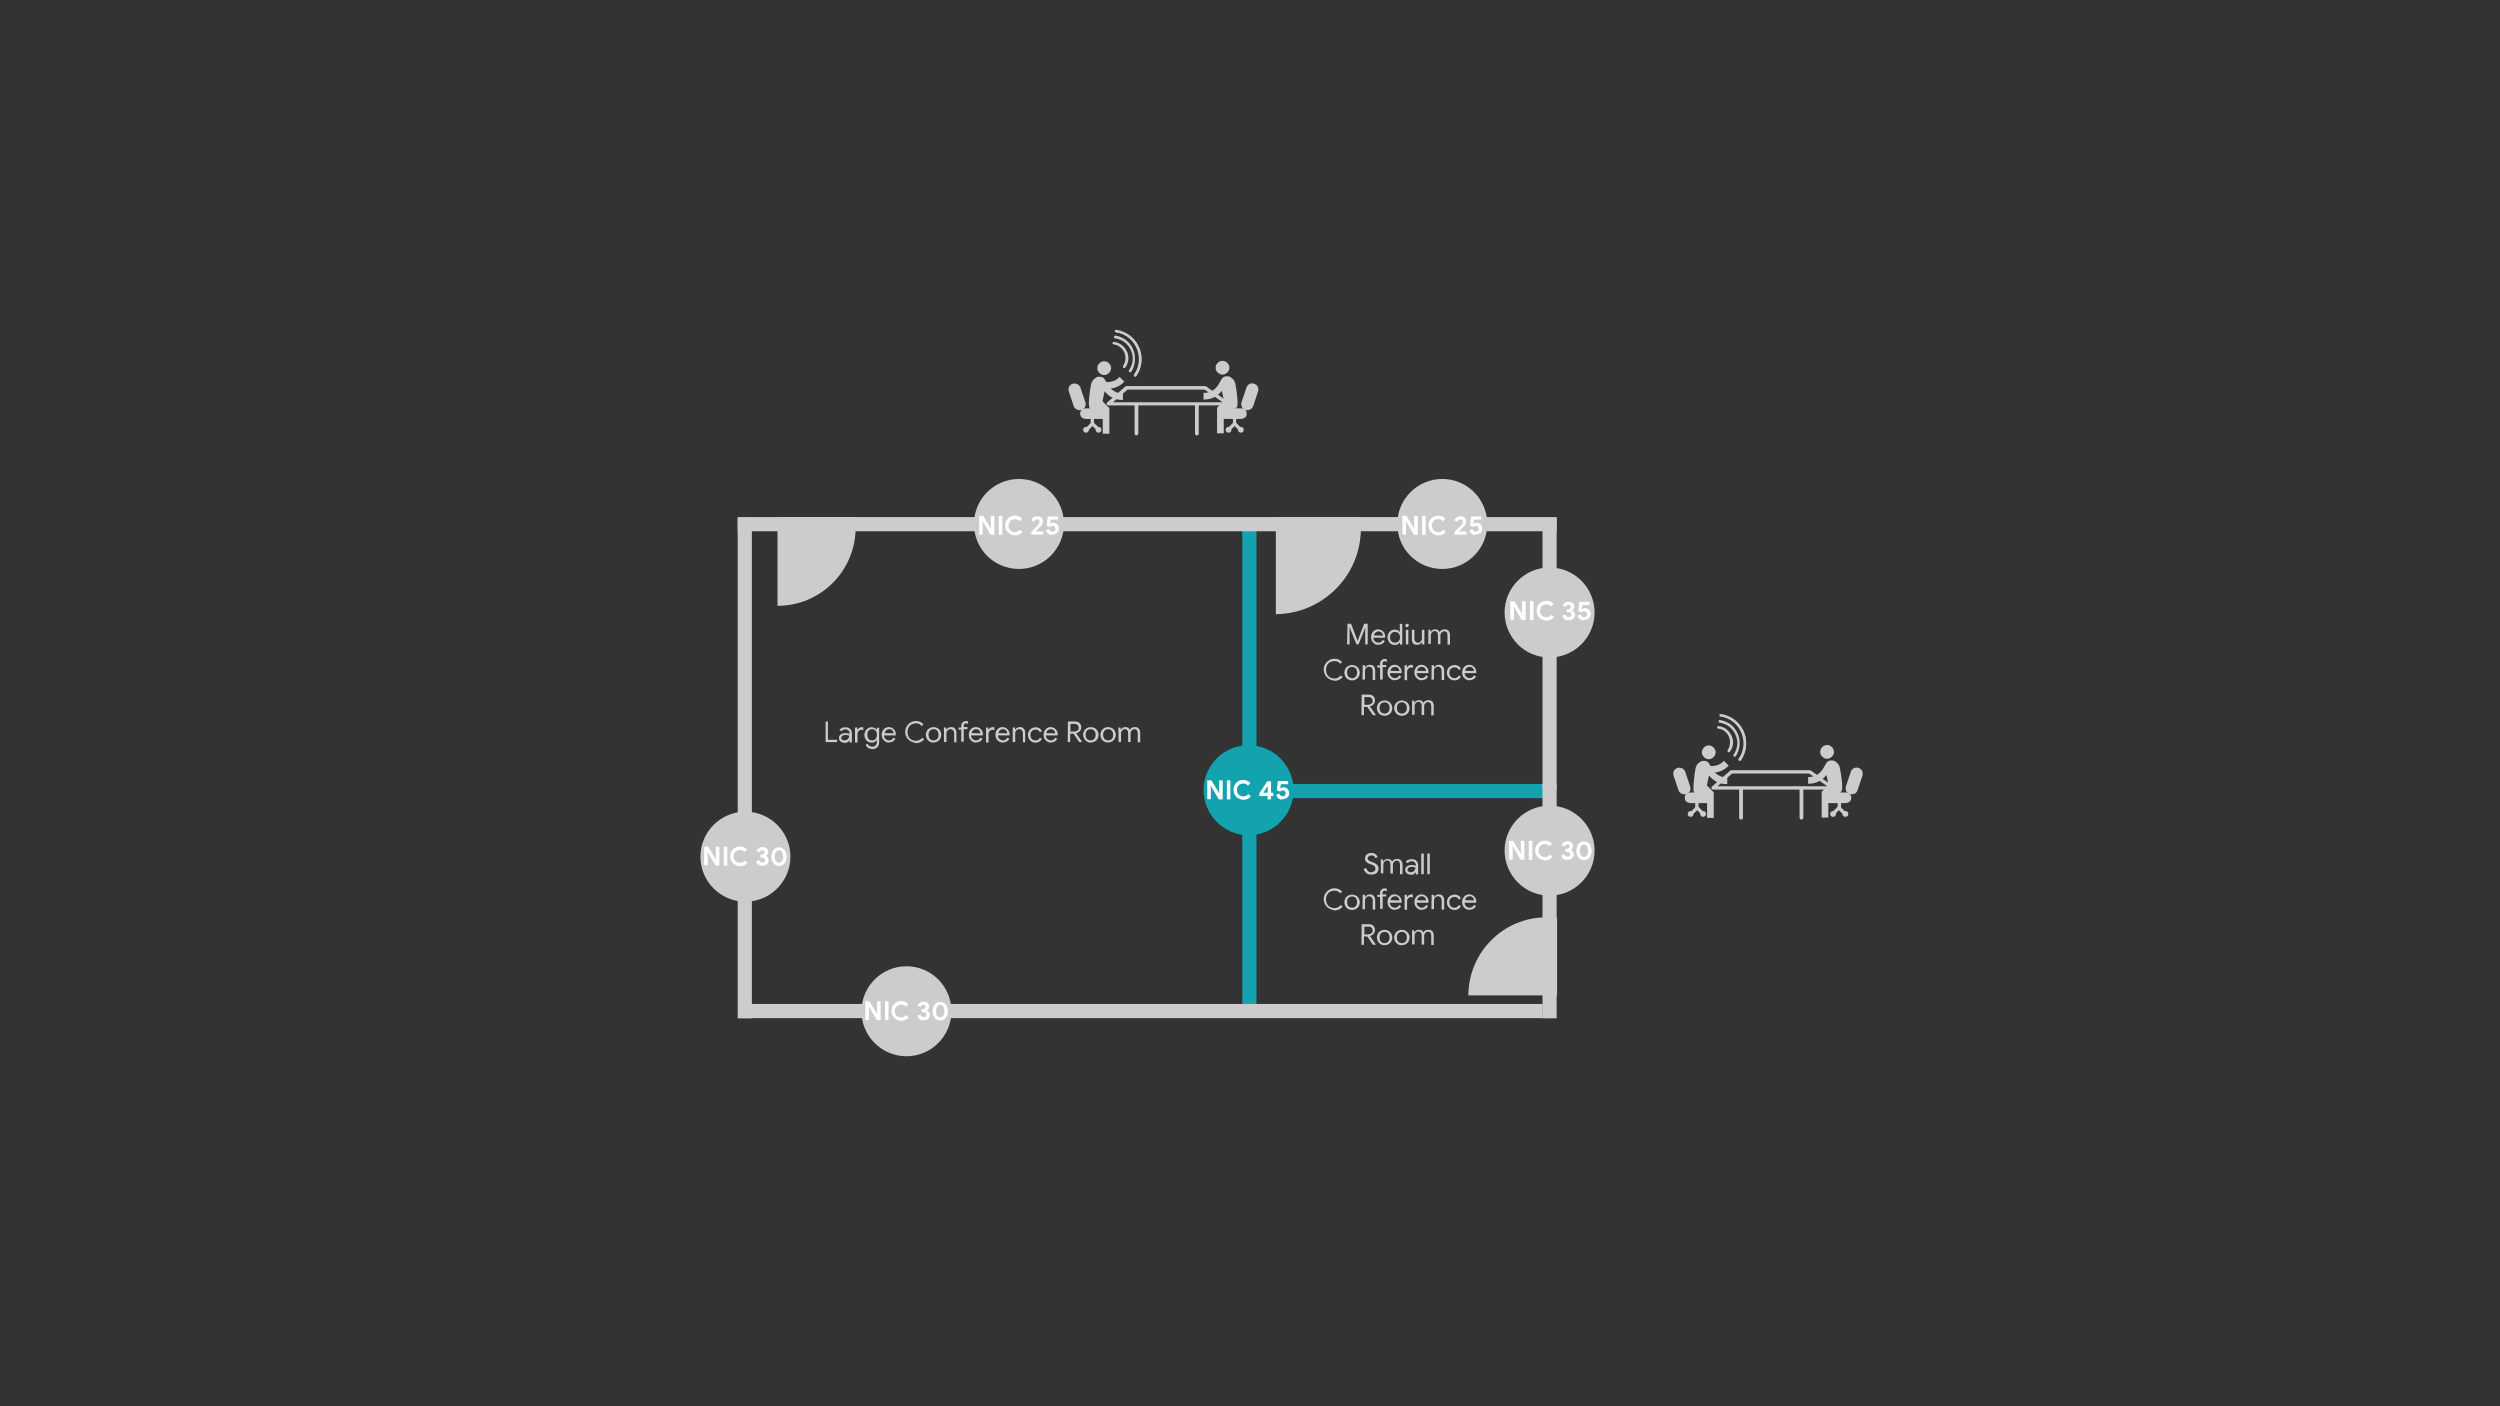 <svg version="1.1" id="Layer_1" xmlns="http://www.w3.org/2000/svg" x="0" y="0" viewBox="0 0 1200 675" xml:space="preserve"><rect x="0" y="0" width="1200" height="675" fill="#333333" stroke="none"/><style>.st0{fill:#13a3af}.st2{fill:#ccc}.st3{enable-background:new}.st4{fill:#fff}</style><path class="st0" d="M596 376.3h150.8v6.8H596z"/><path class="st0" d="M596.3 248.6h6.8v238.7h-6.8z"/><path id="Bounding_BOX_4_" fill="none" d="M-1 0h1200v675H-1z"/><path class="st2" d="M354.1 248.2h393.1v6.8H354.1z"/><path class="st2" d="M410.7 253.3c0-1.7-.1-3.4-.3-5.1h-37.2v42.6c20.7 0 37.5-16.8 37.5-37.5m78.4 19.8c11.9 0 21.6-9.7 21.6-21.6s-9.7-21.6-21.6-21.6-21.6 9.7-21.6 21.6c0 12.1 9.7 21.6 21.6 21.6"/><g class="st3"><path class="st4" d="M469.9 247.6h2l3.7 6.1h.1l-.1-1.7v-4.4h1.7v9.1h-1.8l-3.8-6.5h-.1l.1 1.7v4.7H470v-9h-.1z"/></g><g class="st3"><path class="st4" d="M479.4 247.6h1.7v9.1h-1.7v-9.1z"/></g><g class="st3"><path class="st4" d="M484.8 256.3c-.8-.4-1.3-1-1.7-1.7-.5-.7-.6-1.5-.6-2.4s.2-1.7.6-2.4 1-1.3 1.7-1.7 1.5-.6 2.4-.6c1.4 0 2.5.5 3.4 1.5l-1.2 1.2c-.6-.7-1.3-1-2.2-1-.6 0-1.1.1-1.6.4-.5.2-.8.6-1.1 1.1-.3.5-.4 1-.4 1.6s.1 1.2.4 1.6c.3.5.6.8 1.1 1.1.5.2 1 .4 1.6.4.9 0 1.7-.4 2.4-1.2l1.2 1.2c-.5.5-1 .9-1.6 1.2s-1.3.4-2 .4c-.8-.1-1.6-.3-2.4-.7zm10.3-1.1l1.6-1.6c.8-.8 1.3-1.3 1.5-1.6.3-.3.5-.6.6-.8s.2-.5.2-.8-.1-.5-.3-.8c-.2-.2-.5-.3-.9-.3s-.6.1-.9.3-.3.5-.5.8l-1.5-.6c.1-.3.3-.6.5-.9.2-.3.6-.6 1-.8s.9-.3 1.4-.3c.6 0 1.1.1 1.5.3s.8.5 1 .9.3.8.3 1.3c0 .9-.5 1.9-1.4 2.7-.3.3-1 1-2.1 2l.1.1h3.5v1.5H495l.1-1.4zm8.7 1.4c-.4-.2-.8-.4-1.1-.8-.3-.3-.5-.8-.6-1.3l1.5-.6c.1.4.3.8.6 1 .3.2.6.3 1 .3s.8-.1 1-.4c.3-.3.4-.6.4-1s-.1-.8-.4-1c-.3-.3-.6-.4-1-.4-.2 0-.5.1-.7.2-.2.1-.4.2-.5.4l-1.6-.7.5-4.4h4.9v1.5h-3.5l-.3 2h.1c.4-.3.9-.5 1.5-.5.5 0 .9.1 1.3.3s.8.6 1 1c.2.5.4.9.4 1.5s-.1 1.1-.4 1.5c-.3.5-.6.8-1.1 1s-1 .4-1.6.4c-.5.3-1 .2-1.4 0z"/></g><path class="st2" d="M653.2 253.8c0-1.9-.1-3.7-.3-5.5h-40.5v46.5c22.5-.2 40.8-18.5 40.8-41m39.1 19.3c11.9 0 21.6-9.7 21.6-21.6s-9.7-21.6-21.6-21.6-21.6 9.7-21.6 21.6c0 12.1 9.7 21.6 21.6 21.6m48.1-24.5h6.8v130.1h-6.8z"/><path class="st2" d="M743.8 315.6c11.9 0 21.6-9.7 21.6-21.6s-9.7-21.6-21.6-21.6-21.6 9.7-21.6 21.6c.1 12.1 9.7 21.6 21.6 21.6m-3.4 60.9h6.8v112.3h-6.8z"/><path class="st2" d="M743.8 429.9c11.9 0 21.6-9.7 21.6-21.6s-9.7-21.6-21.6-21.6-21.6 9.7-21.6 21.6c.1 12 9.7 21.6 21.6 21.6"/><g class="st3"><path class="st4" d="M724.3 403.6h2l3.7 6.1h.1l-.1-1.7v-4.4h1.7v9.1h-1.8l-3.8-6.5h-.1l.1 1.7v4.7h-1.7l-.1-9z"/></g><g class="st3"><path class="st4" d="M733.8 403.6h1.7v9.1h-1.7v-9.1z"/></g><g class="st3"><path class="st4" d="M739.2 412.3c-.8-.4-1.3-1-1.7-1.7s-.6-1.5-.6-2.4.2-1.7.6-2.4c.4-.7 1-1.3 1.7-1.7.8-.4 1.5-.6 2.4-.6 1.4 0 2.5.5 3.4 1.5l-1.2 1.2c-.6-.7-1.3-1-2.2-1-.6 0-1.1.1-1.6.4-.5.2-.8.6-1.1 1.1s-.4 1-.4 1.6.1 1.2.4 1.6.6.8 1.1 1.1c.5.2 1 .4 1.6.4.9 0 1.7-.4 2.4-1.2l1.2 1.2c-.5.5-1 .9-1.6 1.2-.6.3-1.3.4-2 .4-.8-.1-1.6-.3-2.4-.7zm11.3 0c-.6-.4-.9-.9-1.2-1.7l1.6-.6c.1.4.3.8.5.9.3.2.6.3 1 .3.3 0 .7-.1.9-.3.3-.2.4-.5.4-.8s-.1-.6-.4-.9c-.3-.2-.6-.3-1.2-.3h-.7v-1.5h.7c.3 0 .7-.1.9-.3.2-.2.4-.5.4-.8s-.1-.5-.3-.7-.5-.3-.8-.3-.6.1-.8.3c-.2.2-.3.4-.5.7l-1.5-.6c.2-.5.5-.9 1-1.3.5-.3 1.1-.6 1.8-.6.5 0 1 .1 1.5.3.4.2.8.5 1 .8s.3.8.3 1.2c0 .5-.1.9-.3 1.2-.2.3-.5.6-.8.7v.1c.4.2.8.4 1 .8.3.3.4.8.4 1.3s-.1.9-.4 1.3c-.2.4-.6.7-1 .9s-1 .3-1.6.3c-.7.2-1.3 0-1.9-.4zm7.9 0c-.5-.4-1-.9-1.3-1.6s-.5-1.5-.5-2.3.2-1.6.5-2.3c.3-.7.7-1.2 1.3-1.6s1.2-.6 1.9-.6c.8 0 1.3.2 1.9.6.6.4 1 .9 1.3 1.6s.5 1.5.5 2.3-.2 1.6-.5 2.3c-.3.7-.7 1.2-1.3 1.6-.5.4-1.2.6-1.9.6s-1.3-.2-1.9-.6zm3-1.4c.3-.2.5-.6.7-1 .2-.5.2-1 .2-1.5 0-.9-.2-1.6-.5-2.2s-.8-.8-1.5-.8c-.6 0-1.1.3-1.5.8-.3.6-.5 1.3-.5 2.2 0 .6.1 1 .2 1.5.2.5.4.8.7 1s.6.4 1 .4c.5 0 .9-.1 1.2-.4z"/></g><g class="st3"><path class="st4" d="M673.1 247.6h2l3.7 6.1h.1l-.1-1.7v-4.4h1.7v9.1h-1.8l-3.8-6.5h-.1l.1 1.7v4.7h-1.7l-.1-9z"/></g><g class="st3"><path class="st4" d="M682.6 247.6h1.7v9.1h-1.7v-9.1z"/></g><g class="st3"><path class="st4" d="M688 256.3c-.8-.4-1.3-1-1.7-1.7s-.6-1.5-.6-2.4.2-1.7.6-2.4c.4-.7 1-1.3 1.7-1.7.8-.4 1.5-.6 2.4-.6 1.4 0 2.5.5 3.4 1.5l-1.2 1.2c-.6-.7-1.3-1-2.2-1-.6 0-1.1.1-1.6.4-.5.2-.8.6-1.1 1.1s-.4 1-.4 1.6.1 1.2.4 1.6c.3.5.6.8 1.1 1.1.5.2 1 .4 1.6.4.9 0 1.7-.4 2.4-1.2l1.2 1.2c-.5.5-1 .9-1.6 1.2s-1.3.4-2 .4c-.9-.1-1.7-.3-2.4-.7zm10.3-1.1l1.6-1.6c.8-.8 1.3-1.3 1.5-1.6.3-.3.5-.6.6-.8s.2-.5.2-.8-.1-.5-.3-.8c-.2-.2-.5-.3-.9-.3-.3 0-.6.1-.9.3s-.3.5-.5.8l-1.5-.6c.1-.3.3-.6.5-.9.2-.3.6-.6 1-.8s.9-.3 1.4-.3c.6 0 1.1.1 1.5.3s.8.5 1 .9.3.8.3 1.3c0 .9-.5 1.9-1.4 2.7-.3.3-1 1-2.1 2l.1.1h3.5v1.5h-5.8l.2-1.4zm8.7 1.4c-.4-.2-.8-.4-1.1-.8-.3-.4-.5-.8-.6-1.3l1.5-.6c.1.4.3.8.6 1s.6.3 1 .3.8-.1 1-.4c.3-.3.4-.6.4-1s-.1-.8-.4-1c-.3-.3-.6-.4-1-.4-.2 0-.5.1-.7.2s-.4.2-.5.4l-1.6-.7.5-4.4h4.9v1.5h-3.5l-.3 2h.1c.4-.3.9-.5 1.5-.5.5 0 .9.1 1.3.3s.8.6 1 1 .4.9.4 1.5-.1 1.1-.4 1.5c-.3.5-.6.8-1.1 1s-1 .4-1.6.4c-.5.3-1 .2-1.4 0z"/></g><g class="st3"><path class="st4" d="M724.9 288.6h2l3.7 6.1h.1l-.1-1.7v-4.4h1.7v9.1h-1.8l-3.8-6.5h-.1l.1 1.7v4.7H725l-.1-9z"/></g><g class="st3"><path class="st4" d="M734.4 288.6h1.7v9.1h-1.7v-9.1z"/></g><g class="st3"><path class="st4" d="M739.9 297.2c-.8-.4-1.3-1-1.7-1.7s-.6-1.5-.6-2.4.2-1.7.6-2.4c.4-.7 1-1.3 1.7-1.7.8-.4 1.5-.6 2.4-.6 1.4 0 2.5.5 3.4 1.5l-1.2 1.2c-.6-.7-1.3-1-2.2-1-.6 0-1.1.1-1.6.4-.5.2-.8.6-1.1 1.1s-.4 1-.4 1.6.1 1.2.4 1.6c.3.5.6.8 1.1 1.1.5.2 1 .4 1.6.4.9 0 1.7-.4 2.4-1.2l1.2 1.2c-.5.5-1 .9-1.6 1.2-.6.3-1.3.4-2 .4-.9 0-1.7-.3-2.4-.7zm11.2.1c-.6-.4-.9-.9-1.2-1.7l1.6-.6c.1.4.3.8.5.9.3.2.6.3 1 .3.3 0 .7-.1.9-.3.3-.2.4-.5.4-.8s-.1-.6-.4-.9-.6-.3-1.2-.3h-.7v-1.5h.7c.3 0 .7-.1.9-.3.2-.2.4-.5.4-.8s-.1-.5-.3-.7-.5-.3-.8-.3-.6.1-.8.3c-.2.2-.3.4-.5.7l-1.5-.6c.2-.5.5-.9 1-1.3.5-.3 1.1-.6 1.8-.6.5 0 1 .1 1.5.3.4.2.8.5 1 .8s.3.8.3 1.2c0 .5-.1.9-.3 1.2-.2.3-.5.6-.8.7v.1c.4.2.8.4 1 .8.3.3.4.8.4 1.3s-.1.9-.4 1.3c-.2.4-.6.7-1 .9-.5.2-1 .3-1.6.3-.7.2-1.4 0-1.9-.4zm7.9.3c-.4-.2-.8-.4-1.1-.8-.3-.3-.5-.8-.6-1.3l1.5-.6c.1.4.3.8.6 1s.6.3 1 .3.8-.1 1-.4c.3-.3.4-.6.4-1s-.1-.8-.4-1c-.3-.3-.6-.4-1-.4-.2 0-.5.1-.7.2s-.4.2-.5.4l-1.6-.7.5-4.4h4.9v1.5h-3.5l-.3 2h.1c.4-.3.9-.5 1.5-.5.5 0 .9.1 1.3.3.4.2.8.6 1 1 .2.5.4.9.4 1.5s-.1 1.1-.4 1.5c-.3.5-.6.8-1.1 1s-1 .4-1.6.4c-.6.3-1 .2-1.4 0z"/></g><path class="st0" d="M599.3 400.9c11.9 0 21.6-9.7 21.6-21.6s-9.7-21.6-21.6-21.6-21.6 9.7-21.6 21.6c.1 11.9 9.8 21.6 21.6 21.6"/><path class="st2" d="M742.3 440.3c1.7 0 3.4.1 5.1.3v37.2h-42.6c.1-20.8 16.9-37.5 37.5-37.5M354.1 248.5h6.8v240.3h-6.8z"/><path class="st2" d="M357.8 432.8c11.9 0 21.6-9.7 21.6-21.6s-9.7-21.6-21.6-21.6-21.6 9.7-21.6 21.6c0 11.9 9.7 21.6 21.6 21.6"/><g class="st3"><path class="st4" d="M337.9 406.4h2l3.7 6.1h.1l-.1-1.7v-4.4h1.7v9.1h-1.8l-3.8-6.5h-.1l.1 1.7v4.7H338v-9h-.1z"/></g><g class="st3"><path class="st4" d="M347.4 406.4h1.7v9.1h-1.7v-9.1z"/></g><g class="st3"><path class="st4" d="M352.8 415.1c-.8-.4-1.3-1-1.7-1.7-.4-.7-.6-1.5-.6-2.4s.2-1.7.6-2.4c.4-.7 1-1.3 1.7-1.7s1.5-.6 2.4-.6c1.4 0 2.5.5 3.4 1.5l-1.2 1.2c-.6-.7-1.3-1-2.2-1-.6 0-1.1.1-1.6.4s-.8.6-1.1 1.1c-.3.5-.4 1-.4 1.6s.1 1.2.4 1.6c.3.5.6.8 1.1 1.1.5.3 1 .4 1.6.4.9 0 1.7-.4 2.4-1.2l1.2 1.2c-.5.5-1 .9-1.6 1.2-.6.3-1.3.4-2 .4-.8-.1-1.6-.3-2.4-.7zm11.3 0c-.6-.4-.9-.9-1.2-1.7l1.6-.6c.1.4.3.8.5.9.3.2.6.3 1 .3.3 0 .7-.1.9-.3.2-.2.4-.5.4-.8s-.1-.6-.4-.9-.6-.3-1.2-.3h-.7v-1.5h.7c.3 0 .7-.1.9-.3.2-.2.4-.5.4-.8s-.1-.5-.3-.7c-.2-.2-.5-.3-.8-.3s-.6.1-.8.3c-.2.2-.3.4-.5.7l-1.5-.6c.2-.5.5-.9 1-1.3.5-.3 1.1-.6 1.8-.6.5 0 1 .1 1.5.3s.8.5 1 .8.3.8.3 1.2c0 .5-.1.9-.3 1.2-.2.3-.5.6-.8.7v.1c.4.2.8.4 1 .8.3.3.4.8.4 1.3s-.1.9-.4 1.3c-.2.4-.6.7-1 .9-.5.2-1 .3-1.6.3-.7.2-1.3 0-1.9-.4zm7.9 0c-.5-.4-1-.9-1.3-1.6s-.5-1.5-.5-2.3.2-1.6.5-2.3c.3-.7.7-1.2 1.3-1.6.5-.4 1.2-.6 1.9-.6.8 0 1.3.2 1.9.6.5.4 1 .9 1.3 1.6s.5 1.5.5 2.3-.2 1.6-.5 2.3c-.3.7-.7 1.2-1.3 1.6-.5.4-1.2.6-1.9.6s-1.3-.2-1.9-.6zm3-1.4c.3-.2.5-.6.7-1 .2-.5.2-1 .2-1.5 0-.9-.2-1.6-.5-2.2s-.8-.8-1.5-.8c-.6 0-1.1.3-1.5.8-.3.6-.5 1.3-.5 2.2 0 .6.1 1 .2 1.5.2.5.4.8.7 1 .3.2.6.4 1 .4.6 0 .9-.1 1.2-.4z"/></g><path class="st2" d="M355.1 481.9h385.4v6.8H355.1z"/><path class="st2" d="M435.1 507c11.9 0 21.6-9.7 21.6-21.6s-9.7-21.6-21.6-21.6-21.6 9.7-21.6 21.6 9.7 21.6 21.6 21.6"/><g class="st3"><path class="st4" d="M415.3 480.6h2l3.7 6.1h.1l-.1-1.7v-4.4h1.7v9.1h-1.8l-3.8-6.5h-.1l.1 1.7v4.7h-1.7l-.1-9z"/></g><g class="st3"><path class="st4" d="M424.8 480.6h1.7v9.1h-1.7v-9.1z"/></g><g class="st3"><path class="st4" d="M430.2 489.3c-.8-.4-1.3-1-1.7-1.7-.4-.7-.6-1.5-.6-2.4s.2-1.7.6-2.4c.4-.7 1-1.3 1.7-1.7s1.5-.6 2.4-.6c1.4 0 2.5.5 3.4 1.5l-1.2 1.2c-.6-.7-1.3-1-2.2-1-.6 0-1.1.1-1.6.4-.5.2-.8.6-1.1 1.1-.3.5-.4 1-.4 1.6s.1 1.2.4 1.6c.3.5.6.8 1.1 1.1.5.2 1 .4 1.6.4.9 0 1.7-.4 2.4-1.2l1.2 1.2c-.5.5-1 .9-1.6 1.2-.6.3-1.3.4-2 .4-.8-.1-1.7-.3-2.4-.7zm11.3 0c-.6-.4-.9-.9-1.2-1.7l1.6-.6c.1.4.3.8.5.9.3.2.6.3 1 .3.3 0 .7-.1.9-.3.3-.2.4-.5.4-.8s-.1-.6-.4-.9-.6-.3-1.2-.3h-.8v-1.5h.7c.3 0 .7-.1.9-.3.2-.2.4-.5.4-.8s-.1-.5-.3-.7c-.2-.2-.5-.3-.8-.3s-.6.1-.8.3c-.2.2-.3.4-.5.7l-1.5-.6c.2-.5.5-.9 1-1.3.5-.3 1.1-.6 1.8-.6.5 0 1 .1 1.5.3.4.2.8.5 1 .8s.3.8.3 1.2c0 .5-.1.9-.3 1.2-.2.3-.5.6-.8.7v.1c.4.2.8.4 1 .8.3.3.4.8.4 1.3s-.1.9-.4 1.3c-.2.4-.6.7-1 .9-.5.2-1 .3-1.6.3-.6.2-1.3 0-1.8-.4zm7.9 0c-.5-.4-1-.9-1.3-1.6s-.5-1.5-.5-2.3c0-.9.2-1.6.5-2.3.3-.7.7-1.2 1.3-1.6.6-.4 1.2-.6 1.9-.6s1.3.2 1.9.6c.5.4 1 .9 1.3 1.6s.5 1.5.5 2.3c0 .9-.2 1.6-.5 2.3-.3.7-.7 1.2-1.3 1.6-.5.4-1.2.6-1.9.6s-1.3-.2-1.9-.6zm3-1.4c.3-.2.5-.6.7-1 .2-.5.2-1 .2-1.5 0-.9-.2-1.6-.5-2.2s-.8-.8-1.5-.8c-.6 0-1.1.3-1.5.8-.3.6-.5 1.3-.5 2.2 0 .6.1 1 .2 1.5.2.5.4.8.7 1 .3.2.6.4 1 .4.5 0 .9-.1 1.2-.4z"/></g><g class="st3"><path class="st2" d="M396.2 346.3h1.2v8.8h4.4v1.1h-5.5v-9.9h-.1z"/></g><g class="st3"><path class="st2" d="M403.9 356.2c-.4-.2-.7-.5-.9-.8-.2-.3-.3-.8-.3-1.2 0-.8.3-1.3.9-1.7.6-.4 1.3-.6 2.2-.6.4 0 .8.1 1.2.1.3.1.6.2.8.3v-.4c0-.5-.2-.9-.6-1.3-.3-.3-.8-.5-1.4-.5-.4 0-.8.1-1.1.2-.3.2-.6.4-.8.7l-.9-.6c.3-.4.6-.8 1.2-1 .5-.2 1-.3 1.6-.3 1 0 1.7.2 2.3.8.5.5.8 1.2.8 2v4.5h-1.1v-1h-.1c-.2.3-.5.6-.9.9-.4.2-.9.3-1.4.3-.6-.1-1.1-.2-1.5-.4zm2.6-1.1c.3-.2.6-.5.8-.8.2-.3.3-.7.3-1.1-.2-.2-.5-.3-.8-.3-.3-.1-.6-.1-1-.1-.6 0-1.1.1-1.5.4-.3.3-.5.6-.5 1s.2.7.5.9c.3.2.7.3 1.1.3s.7-.1 1.1-.3z"/></g><g class="st3"><path class="st2" d="M410.4 349.2h1.1v1.2h.1c.1-.4.4-.7.8-1 .4-.2.8-.4 1.2-.4.3 0 .6.1.8.2v1.3c-.3-.2-.6-.2-1-.2-.3 0-.6.1-.9.3-.3.2-.5.5-.7.8s-.2.7-.2 1v4h-1.2v-7.2z"/></g><g class="st3"><path class="st2" d="M416.6 358.9c-.5-.4-.9-.9-1.1-1.4l1-.5c.2.4.4.8.8 1 .3.2.8.4 1.3.4.8 0 1.3-.2 1.7-.6.4-.4.6-1 .6-1.7v-.8h-.1c-.2.3-.6.6-1 .9-.4.2-.9.3-1.5.3s-1.2-.2-1.7-.5-.9-.8-1.2-1.3c-.3-.6-.5-1.2-.5-1.9s.2-1.3.5-1.9.7-1 1.2-1.3 1-.5 1.7-.5c.5 0 1 .1 1.5.3.4.2.8.5 1 .9h.1v-1h1.1v6.8c0 1.2-.3 2-.9 2.6s-1.5.9-2.5.9c-.8-.2-1.5-.3-2-.7zm3.2-3.8c.3-.2.6-.5.8-.9.2-.4.3-.9.3-1.5s-.1-1-.3-1.5c-.2-.4-.5-.7-.8-.9s-.8-.3-1.2-.3-.8.1-1.2.3-.6.5-.8.9c-.2.4-.3.9-.3 1.5s.1 1 .3 1.5c.2.4.5.7.8.9s.8.3 1.2.3.8-.1 1.2-.3zm5.2.9c-.5-.3-.9-.8-1.3-1.3-.3-.6-.5-1.2-.5-1.9s.1-1.3.4-1.9c.3-.5.7-1 1.2-1.4.5-.3 1.1-.5 1.8-.5s1.3.2 1.8.5.9.8 1.2 1.3.4 1.2.4 1.9c0 .1 0 .2-.1.3h-5.6c0 .5.2 1 .4 1.3.2.3.5.6.9.8s.8.3 1.1.3c.9 0 1.6-.4 2.1-1.3l1 .5c-.3.6-.7 1-1.2 1.3s-1.2.5-1.9.5c-.5.1-1.1-.1-1.7-.4zm3.9-4c0-.3-.1-.6-.2-.9-.2-.3-.4-.5-.7-.8-.3-.2-.7-.3-1.2-.3-.6 0-1 .2-1.4.5s-.6.8-.8 1.4l4.3.1z"/></g><g class="st3"><path class="st2" d="M437.1 355.8c-.8-.5-1.4-1-1.9-1.9-.5-.8-.7-1.7-.7-2.6s.2-1.9.7-2.6c.5-.8 1-1.4 1.9-1.9.8-.5 1.6-.7 2.6-.7.8 0 1.4.1 2 .4s1.2.7 1.6 1.2l-.9.8c-.4-.5-.8-.8-1.2-1-.5-.2-1-.3-1.6-.3-.7 0-1.4.2-2 .5s-1.1.8-1.5 1.5c-.3.6-.5 1.3-.5 2.2 0 .8.2 1.5.5 2.2.3.6.8 1.1 1.5 1.5.6.3 1.3.5 2 .5 1.2 0 2.2-.5 3.1-1.5l.9.8c-.5.5-1 1-1.7 1.3s-1.4.5-2.2.5c-1-.2-1.9-.5-2.6-.9z"/></g><g class="st3"><path class="st2" d="M446.2 355.9c-.6-.3-1-.8-1.3-1.3-.3-.6-.5-1.2-.5-1.9s.2-1.3.5-1.9.8-1 1.3-1.3 1.2-.5 1.9-.5 1.3.2 1.9.5 1 .8 1.3 1.3c.3.6.5 1.2.5 1.9s-.2 1.3-.5 1.9-.8 1-1.3 1.3-1.2.5-1.9.5c-.7.1-1.3-.1-1.9-.5zm3.1-.8c.3-.2.7-.5.9-.9.2-.4.3-.9.3-1.5 0-.5-.1-1-.3-1.5-.2-.4-.5-.7-.9-.9s-.8-.3-1.2-.3c-.4 0-.8.1-1.2.3-.4.2-.7.5-.9.9-.2.4-.3.9-.3 1.5 0 .5.1 1 .3 1.5.2.4.5.7.9.9.4.2.8.3 1.2.3s.8-.1 1.2-.3z"/></g><g class="st3"><path class="st2" d="M453.1 349.2h1.1v1h.1c.2-.3.5-.6.9-.9.4-.2.9-.3 1.3-.3.9 0 1.5.2 1.9.8.5.5.7 1.2.7 2v4.5H458V352c0-.6-.2-1.1-.5-1.5-.3-.3-.8-.5-1.3-.5-.4 0-.7.1-1 .3-.3.2-.5.5-.7.8s-.2.7-.2 1.1v4h-1.2v-7z"/></g><g class="st3"><path class="st2" d="M461.4 350.2h-1.3v-1h1.3v-.8c0-.5.1-.8.3-1.2.2-.3.5-.6.8-.8.3-.2.7-.3 1.2-.3.4 0 .8.1 1 .2v1.2c-.2-.1-.3-.1-.5-.2s-.3-.1-.5-.1c-.3 0-.6.1-.8.3-.2.2-.3.5-.3.9v.6h1.8v1h-1.8v6h-1.2v-5.8z"/></g><g class="st3"><path class="st2" d="M466.8 356c-.5-.3-.9-.8-1.3-1.3-.3-.6-.5-1.2-.5-1.9s.1-1.3.4-1.9.7-1 1.2-1.4c.5-.3 1.1-.5 1.8-.5s1.3.2 1.8.5.9.8 1.2 1.3c.3.5.4 1.2.4 1.9 0 .1 0 .2-.1.3h-5.6c0 .5.2 1 .4 1.3.2.3.5.6.9.8.3.2.8.3 1.1.3.9 0 1.6-.4 2.1-1.3l1 .5c-.3.6-.7 1-1.2 1.3s-1.2.5-1.9.5c-.5.1-1.2-.1-1.7-.4zm3.8-4c0-.3-.1-.6-.2-.9-.2-.3-.4-.5-.7-.8-.3-.2-.7-.3-1.2-.3-.6 0-1 .2-1.4.5s-.6.8-.8 1.4l4.3.1z"/></g><g class="st3"><path class="st2" d="M473.3 349.2h1.1v1.2h.1c.1-.4.4-.7.8-1 .4-.2.8-.4 1.2-.4.3 0 .6.1.8.2v1.3c-.3-.2-.6-.2-1-.2-.3 0-.6.1-.9.3-.3.2-.5.5-.7.8s-.2.7-.2 1v4h-1.2v-7.2z"/></g><g class="st3"><path class="st2" d="M479.6 356c-.5-.3-.9-.8-1.3-1.3-.3-.6-.5-1.2-.5-1.9s.1-1.3.4-1.9.7-1 1.2-1.4c.5-.3 1.1-.5 1.8-.5s1.3.2 1.8.5.9.8 1.2 1.3c.3.5.4 1.2.4 1.9 0 .1 0 .2-.1.3H479c0 .5.2 1 .4 1.3.2.3.5.6.9.8s.8.3 1.1.3c.9 0 1.6-.4 2.1-1.3l1 .5c-.3.6-.7 1-1.2 1.3s-1.2.5-1.9.5c-.6.1-1.2-.1-1.8-.4zm3.9-4c0-.3-.1-.6-.2-.9-.2-.3-.4-.5-.7-.8-.3-.2-.7-.3-1.2-.3-.6 0-1 .2-1.4.5s-.6.8-.8 1.4l4.3.1zm2.6-2.8h1.1v1h.1c.2-.3.5-.6.9-.9.4-.2.9-.3 1.3-.3.9 0 1.5.2 1.9.8.5.5.7 1.2.7 2v4.5H491V352c0-.6-.2-1.1-.5-1.5-.3-.3-.8-.5-1.3-.5-.4 0-.7.1-1 .3-.3.2-.5.5-.7.8s-.2.7-.2 1.1v4h-1.2v-7z"/></g><g class="st3"><path class="st2" d="M495.2 356c-.5-.3-1-.8-1.3-1.3-.3-.6-.5-1.2-.5-1.9s.2-1.3.5-1.9.8-1 1.3-1.3 1.2-.5 1.9-.5c.8 0 1.4.2 1.9.5s.9.8 1.1 1.4l-1 .5c-.2-.4-.4-.8-.8-1-.3-.2-.8-.3-1.3-.3-.4 0-.8.1-1.2.3-.3.2-.6.5-.9.9-.2.4-.3.9-.3 1.4s.1 1 .3 1.4c.2.4.5.7.9.9.3.2.8.3 1.2.3.5 0 .9-.1 1.3-.3s.6-.6.8-1l1 .5c-.2.6-.6 1-1.2 1.4-.5.3-1.2.5-1.9.5-.6 0-1.2-.2-1.8-.5z"/></g><g class="st3"><path class="st2" d="M502.7 356c-.5-.3-.9-.8-1.3-1.3-.3-.6-.5-1.2-.5-1.9s.1-1.3.4-1.9c.3-.5.7-1 1.2-1.4.5-.3 1.1-.5 1.8-.5s1.3.2 1.8.5.9.8 1.2 1.3c.3.5.4 1.2.4 1.9 0 .1 0 .2-.1.3H502c0 .5.2 1 .4 1.3.2.3.5.6.9.8.3.2.8.3 1.1.3.9 0 1.6-.4 2.1-1.3l1 .5c-.3.6-.7 1-1.2 1.3s-1.2.5-1.9.5c-.5.1-1.2-.1-1.7-.4zm3.8-4c0-.3-.1-.6-.2-.9-.2-.3-.4-.5-.7-.8-.3-.2-.7-.3-1.2-.3-.6 0-1 .2-1.4.5s-.6.8-.8 1.4l4.3.1z"/></g><g class="st3"><path class="st2" d="M512.6 346.3h3.4c.5 0 1 .1 1.5.3s.9.6 1.1 1c.3.5.4.9.4 1.5 0 .5-.1.9-.3 1.3s-.5.8-.9 1c-.3.3-.8.5-1.2.5v.1l2.8 4.1v.1H518l-2.7-4h-1.6v4h-1.2l.1-9.9zm3.2 4.8c.3 0 .6-.1 1-.2.3-.2.5-.3.7-.6.2-.3.3-.6.3-.9s-.1-.6-.2-.9c-.2-.3-.3-.5-.6-.7s-.6-.3-1-.3h-2.2v3.7l2-.1z"/></g><g class="st3"><path class="st2" d="M521.7 355.9c-.6-.3-1-.8-1.3-1.3-.3-.6-.5-1.2-.5-1.9s.2-1.3.5-1.9.8-1 1.3-1.3 1.2-.5 1.9-.5 1.3.2 1.9.5 1 .8 1.3 1.3c.3.6.5 1.2.5 1.9s-.2 1.3-.5 1.9-.8 1-1.3 1.3-1.2.5-1.9.5c-.7.1-1.4-.1-1.9-.5zm3-.8c.3-.2.7-.5.9-.9s.3-.9.3-1.5c0-.5-.1-1-.3-1.5-.2-.4-.5-.7-.9-.9-.3-.2-.8-.3-1.2-.3s-.8.1-1.2.3c-.4.2-.7.5-.9.9s-.3.9-.3 1.5c0 .5.1 1 .3 1.5.2.4.5.7.9.9.4.2.8.3 1.2.3.5 0 .9-.1 1.2-.3z"/></g><g class="st3"><path class="st2" d="M530 355.9c-.6-.3-1-.8-1.3-1.3-.3-.6-.5-1.2-.5-1.9s.2-1.3.5-1.9.8-1 1.3-1.3 1.2-.5 1.9-.5 1.3.2 1.9.5 1 .8 1.3 1.3c.3.6.5 1.2.5 1.9s-.2 1.3-.5 1.9-.8 1-1.3 1.3-1.2.5-1.9.5-1.3-.1-1.9-.5zm3.1-.8c.3-.2.7-.5.9-.9s.3-.9.3-1.5c0-.5-.1-1-.3-1.5-.2-.4-.5-.7-.9-.9-.3-.2-.8-.3-1.2-.3s-.8.1-1.2.3-.7.5-.9.9-.3.9-.3 1.5c0 .5.1 1 .3 1.5.2.4.5.7.9.9s.8.3 1.2.3.8-.1 1.2-.3z"/></g><g class="st3"><path class="st2" d="M536.8 349.2h1.1v1h.1c.2-.3.5-.6.9-.9.4-.2.8-.3 1.3-.3s1 .1 1.3.3c.4.2.6.6.8 1 .2-.4.6-.8 1-1s.9-.3 1.5-.3c.8 0 1.4.2 1.9.8.4.5.6 1.2.6 2v4.5h-1.2V352c0-.6-.1-1.1-.4-1.5-.3-.3-.6-.5-1.2-.5-.3 0-.7.1-.9.3-.3.2-.5.5-.7.8s-.2.7-.2 1.1v4h-1.2V352c0-.6-.1-1.2-.4-1.5-.3-.3-.6-.5-1.2-.5-.3 0-.7.1-.9.3-.3.2-.5.5-.7.8s-.2.7-.2 1.1v4h-1.2l-.1-7z"/></g><g class="st3"><path class="st2" d="M646.8 299.4h1.7l3.1 8.1h.1l3.1-8.1h1.7v9.9h-1.2V303l.1-1.9-3.3 8.2h-1l-3.3-8.2h-.1l.1 1.9v6.3h-1.2l.2-9.9z"/></g><g class="st3"><path class="st2" d="M659.9 309.1c-.5-.3-.9-.8-1.3-1.3-.3-.6-.5-1.2-.5-1.9s.1-1.3.4-1.9c.3-.6.7-1 1.2-1.4.5-.3 1.1-.5 1.8-.5s1.3.2 1.8.5.9.8 1.2 1.3.4 1.2.4 1.9c0 .1 0 .2-.1.3h-5.6c0 .5.2 1 .4 1.3s.5.6.9.8c.3.2.8.3 1.1.3.9 0 1.6-.4 2.1-1.3l1 .5c-.3.6-.7 1-1.2 1.3s-1.2.5-1.9.5c-.5.1-1.1 0-1.7-.4zm3.9-4c0-.3-.1-.6-.2-.9-.2-.3-.4-.5-.7-.8-.3-.2-.7-.3-1.2-.3-.6 0-1 .2-1.4.5s-.6.8-.8 1.4l4.3.1z"/></g><g class="st3"><path class="st2" d="M667.7 309.1c-.5-.3-.9-.8-1.2-1.3-.3-.6-.5-1.2-.5-1.9s.2-1.3.5-1.9.7-1 1.2-1.3 1.1-.5 1.7-.5c.5 0 1 .1 1.5.3.4.2.8.5 1 .9h.1l-.1-1v-2.9h1.2v9.9H672v-1h-.1c-.2.3-.5.6-1 .9-.4.2-.9.3-1.5.3s-1.2-.1-1.7-.5zm3.1-.9c.3-.2.6-.5.9-.9s.3-.9.3-1.4-.1-1-.3-1.4-.5-.7-.9-.9c-.3-.2-.8-.3-1.2-.3s-.8.1-1.2.3c-.3.2-.6.5-.9.9-.2.4-.3.9-.3 1.4s.1 1 .3 1.4.5.7.9.9c.3.2.8.3 1.2.3s.8-.1 1.2-.3z"/></g><g class="st3"><path class="st2" d="M674.8 300.8c-.2-.2-.2-.3-.2-.6 0-.2.1-.4.2-.6.2-.2.3-.2.6-.2s.4.1.6.2c.2.2.2.3.2.6 0 .2-.1.4-.2.6-.2.2-.3.2-.6.2s-.5 0-.6-.2zm0 1.5h1.2v7h-1.2v-7z"/></g><g class="st3"><path class="st2" d="M678.4 308.9c-.5-.5-.7-1.2-.7-2.1v-4.5h1.2v4.2c0 .7.2 1.2.5 1.5s.7.5 1.2.5c.4 0 .8-.1 1-.3.3-.2.5-.5.7-.8s.2-.7.2-1.1v-4h1.2v7h-1.1v-1h-.1c-.2.3-.5.6-.9.9-.4.2-.9.3-1.3.3-.8.1-1.5-.2-1.9-.6zm7.1-6.6h1.1v1h.1c.2-.3.5-.6.9-.9s.8-.3 1.3-.3 1 .1 1.3.3.6.6.8 1c.2-.4.6-.8 1-1s.9-.3 1.5-.3c.8 0 1.4.2 1.9.8.4.5.6 1.2.6 2v4.5h-1.2V305c0-.6-.1-1.1-.4-1.5-.3-.3-.6-.5-1.2-.5-.3 0-.7.1-.9.3-.3.2-.5.5-.7.8s-.2.7-.2 1.1v4h-1.2v-4.3c0-.6-.1-1.2-.4-1.5-.3-.3-.6-.5-1.2-.5-.3 0-.7.1-.9.3-.3.2-.5.5-.7.8s-.2.7-.2 1.1v4h-1.2v-7h-.1v.2z"/></g><g class="st3"><path class="st2" d="M638 325.9c-.8-.5-1.4-1-1.9-1.9-.5-.8-.7-1.7-.7-2.6s.2-1.9.7-2.6c.5-.8 1-1.4 1.9-1.9.8-.5 1.6-.7 2.6-.7.8 0 1.4.1 2 .4s1.2.7 1.6 1.2l-.9.8c-.4-.5-.8-.8-1.2-1-.5-.2-1-.3-1.6-.3-.7 0-1.4.2-2 .5s-1.1.8-1.5 1.5c-.3.6-.5 1.3-.5 2.2 0 .8.2 1.5.5 2.2.3.6.8 1.1 1.5 1.5.6.3 1.3.5 2 .5 1.2 0 2.2-.5 3.1-1.5l.9.8c-.5.5-1 1-1.7 1.3s-1.4.5-2.2.5c-.9-.2-1.8-.4-2.6-.9z"/></g><g class="st3"><path class="st2" d="M647.1 326.1c-.6-.3-1-.8-1.3-1.3-.3-.6-.5-1.2-.5-1.9s.2-1.3.5-1.9.8-1 1.3-1.3c.6-.3 1.2-.5 1.9-.5s1.3.2 1.9.5c.6.3 1 .8 1.3 1.3.3.6.5 1.2.5 1.9s-.2 1.3-.5 1.9-.8 1-1.3 1.3c-.6.3-1.2.5-1.9.5s-1.3-.2-1.9-.5zm3.1-.9c.3-.2.7-.5.9-.9s.3-.9.3-1.5c0-.5-.1-1-.3-1.5-.2-.4-.5-.7-.9-.9s-.8-.3-1.2-.3c-.5 0-.8.1-1.2.3-.4.2-.7.5-.9.9s-.3.9-.3 1.5c0 .5.1 1 .3 1.5.2.4.5.7.9.9.4.2.8.3 1.2.3.5.1.9-.1 1.2-.3z"/></g><g class="st3"><path class="st2" d="M654.1 319.3h1.1v1h.1c.2-.3.5-.6.9-.9.4-.2.9-.3 1.3-.3.9 0 1.5.2 1.9.8.5.5.7 1.2.7 2v4.5h-1.2V322c0-.6-.2-1.1-.5-1.5-.3-.3-.8-.5-1.3-.5-.4 0-.7.1-1 .3-.3.2-.5.5-.7.8s-.2.7-.2 1.1v4H654l.1-6.9z"/></g><g class="st3"><path class="st2" d="M662.4 320.4h-1.3v-1h1.3v-.8c0-.5.1-.8.3-1.2.2-.3.5-.6.8-.8.3-.2.7-.3 1.2-.3.4 0 .8.1 1 .2v1.2c-.2-.1-.3-.1-.5-.2s-.3-.1-.5-.1c-.3 0-.6.1-.8.3-.2.2-.3.5-.3.9v.6h1.8v1h-1.7v6h-1.2l-.1-5.8z"/></g><g class="st3"><path class="st2" d="M667.8 326.1c-.5-.3-.9-.8-1.3-1.3-.3-.6-.5-1.2-.5-1.9s.1-1.3.4-1.9c.3-.6.7-1 1.2-1.4.5-.3 1.1-.5 1.8-.5s1.3.2 1.8.5.9.8 1.2 1.3.4 1.2.4 1.9c0 .1 0 .2-.1.3h-5.6c0 .5.2 1 .4 1.3s.5.6.9.8c.3.2.8.3 1.1.3.9 0 1.6-.4 2.1-1.3l1 .5c-.3.6-.7 1-1.2 1.3s-1.2.5-1.9.5c-.5.1-1.1-.1-1.7-.4zm3.9-4c0-.3-.1-.6-.2-.9-.2-.3-.4-.5-.7-.8-.3-.2-.7-.3-1.2-.3-.6 0-1 .2-1.4.5s-.6.8-.8 1.4l4.3.1z"/></g><g class="st3"><path class="st2" d="M674.2 319.3h1.1v1.2h.1c.1-.4.4-.7.8-1 .4-.2.8-.4 1.2-.4.3 0 .6.1.8.2v1.3c-.3-.2-.6-.2-1-.2-.3 0-.6.1-.9.3s-.5.5-.7.8-.2.7-.2 1v4h-1.2v-7.2z"/></g><g class="st3"><path class="st2" d="M680.7 326.1c-.5-.3-.9-.8-1.3-1.3-.3-.6-.5-1.2-.5-1.9s.1-1.3.4-1.9c.3-.6.7-1 1.2-1.4.5-.3 1.1-.5 1.8-.5s1.3.2 1.8.5.9.8 1.2 1.3.4 1.2.4 1.9c0 .1 0 .2-.1.3H680c0 .5.2 1 .4 1.3s.5.6.9.8c.3.2.7.3 1.1.3.9 0 1.6-.4 2.1-1.3l1 .5c-.3.6-.7 1-1.2 1.3s-1.2.5-1.9.5c-.6.1-1.2-.1-1.7-.4zm3.8-4c0-.3-.1-.6-.2-.9-.2-.3-.4-.5-.7-.8-.3-.2-.7-.3-1.2-.3-.6 0-1 .2-1.4.5s-.6.8-.8 1.4l4.3.1zm2.7-2.8h1.1v1h.1c.2-.3.5-.6.9-.9.4-.2.9-.3 1.3-.3.9 0 1.5.2 1.9.8.5.5.7 1.2.7 2v4.5H692V322c0-.6-.2-1.1-.5-1.5-.3-.3-.8-.5-1.3-.5-.4 0-.7.1-1 .3-.3.2-.5.5-.7.8s-.2.7-.2 1.1v4h-1.2l.1-6.9z"/></g><g class="st3"><path class="st2" d="M696.3 326.1c-.5-.3-1-.8-1.3-1.3-.3-.6-.5-1.2-.5-1.9s.2-1.3.5-1.9.8-1 1.3-1.3 1.2-.5 1.9-.5c.8 0 1.4.2 1.9.5s.9.8 1.1 1.4l-1 .5c-.2-.4-.4-.8-.8-1-.3-.2-.8-.3-1.3-.3-.4 0-.8.1-1.2.3-.3.2-.6.5-.9.9-.2.4-.3.9-.3 1.4s.1 1 .3 1.4.5.7.9.9c.3.2.8.3 1.2.3.5 0 .9-.1 1.3-.3.3-.2.6-.6.8-1l1 .5c-.2.6-.6 1-1.2 1.4s-1.2.5-1.9.5c-.6 0-1.3-.2-1.8-.5z"/></g><g class="st3"><path class="st2" d="M703.6 326.1c-.5-.3-.9-.8-1.3-1.3-.3-.6-.5-1.2-.5-1.9s.1-1.3.4-1.9c.3-.6.7-1 1.2-1.4.5-.3 1.1-.5 1.8-.5s1.3.2 1.8.5.9.8 1.2 1.3.4 1.2.4 1.9c0 .1 0 .2-.1.3H703c0 .5.2 1 .4 1.3s.5.6.9.8c.3.2.8.3 1.1.3.9 0 1.6-.4 2.1-1.3l1 .5c-.3.6-.7 1-1.2 1.3s-1.2.5-1.9.5c-.6.1-1.2-.1-1.8-.4zm3.9-4c0-.3-.1-.6-.2-.9-.2-.3-.4-.5-.7-.8-.3-.2-.7-.3-1.2-.3-.6 0-1 .2-1.4.5s-.6.8-.8 1.4l4.3.1z"/></g><g class="st3"><path class="st2" d="M653.6 333.4h3.4c.5 0 1 .1 1.5.3.5.2.9.6 1.1 1 .3.5.4.9.4 1.5 0 .5-.1.9-.3 1.3s-.5.8-.9 1c-.3.3-.8.5-1.2.5v.1l2.8 4.1v.1H659l-2.7-4h-1.6v4h-1.2l.1-9.9zm3.3 4.8c.3 0 .6-.1 1-.2.3-.2.5-.3.7-.6.2-.3.3-.6.3-.9s-.1-.6-.2-.9c-.2-.3-.3-.5-.6-.7s-.6-.3-1-.3h-2.2v3.7h2v-.1z"/></g><g class="st3"><path class="st2" d="M662.7 343.1c-.6-.3-1-.8-1.3-1.3-.3-.6-.5-1.2-.5-1.9s.2-1.3.5-1.9.8-1 1.3-1.3 1.2-.5 1.9-.5 1.3.2 1.9.5c.6.3 1 .8 1.3 1.3.3.6.5 1.2.5 1.9s-.2 1.3-.5 1.9-.8 1-1.3 1.3c-.6.3-1.2.5-1.9.5s-1.4-.2-1.9-.5zm3.1-.9c.3-.2.7-.5.9-.9s.3-.9.3-1.5c0-.5-.1-1-.3-1.5-.2-.4-.5-.7-.9-.9-.3-.2-.8-.3-1.2-.3s-.8.1-1.2.3-.7.5-.9.9-.3.9-.3 1.5c0 .5.1 1 .3 1.5.2.4.5.7.9.9.4.2.8.3 1.2.3s.8-.1 1.2-.3zm5.2.9c-.6-.3-1-.8-1.3-1.3-.3-.6-.5-1.2-.5-1.9s.2-1.3.5-1.9.8-1 1.3-1.3c.6-.3 1.2-.5 1.9-.5s1.3.2 1.9.5 1 .8 1.3 1.3c.3.6.5 1.2.5 1.9s-.2 1.3-.5 1.9-.8 1-1.3 1.3-1.2.5-1.9.5c-.8 0-1.4-.2-1.9-.5zm3.1-.9c.3-.2.7-.5.9-.9s.3-.9.3-1.5c0-.5-.1-1-.3-1.5-.2-.4-.5-.7-.9-.9-.3-.2-.8-.3-1.2-.3s-.8.1-1.2.3c-.4.2-.7.5-.9.9s-.3.9-.3 1.5c0 .5.1 1 .3 1.5.2.4.5.7.9.9s.8.3 1.2.3.8-.1 1.2-.3zm3.6-5.9h1.1v1h.1c.2-.3.5-.6.9-.9.4-.2.8-.3 1.3-.3s1 .1 1.3.3c.3.2.6.6.8 1 .2-.4.6-.8 1-1s.9-.3 1.5-.3c.8 0 1.4.2 1.9.8.4.5.6 1.2.6 2v4.5H687V339c0-.6-.1-1.1-.4-1.5-.3-.3-.6-.5-1.2-.5-.3 0-.7.1-.9.3-.3.2-.5.5-.7.8s-.2.7-.2 1.1v4h-1.2v-4.3c0-.6-.1-1.2-.4-1.5-.3-.3-.6-.5-1.2-.5-.3 0-.7.1-.9.3-.3.2-.5.5-.7.8s-.2.7-.2 1.1v4h-1.2v-7h-.1v.2z"/></g><g class="st3"><path class="st2" d="M655.9 419.1c-.6-.5-1.1-1.1-1.3-2l1.1-.5c.2.6.5 1 .9 1.5s.9.6 1.5.6 1-.2 1.5-.5.6-.8.6-1.3-.2-.8-.5-1.2c-.3-.3-.9-.6-1.6-.8l-.6-.2c-.7-.2-1.3-.6-1.7-1-.5-.4-.6-1-.6-1.7 0-.5.1-.9.4-1.3.2-.4.6-.7 1.1-1 .5-.2 1-.3 1.6-.3s1 .1 1.5.3c.4.2.8.5 1 .8s.4.6.5.9l-1.1.5c-.1-.3-.3-.6-.6-.9s-.8-.4-1.3-.4-.9.1-1.3.4c-.3.3-.5.6-.5 1.1 0 .4.2.7.5.9s.8.5 1.4.7l.6.2c.8.3 1.5.7 2 1.2s.7 1.1.7 1.9c0 .6-.2 1.2-.5 1.6s-.8.8-1.2.9c-.5.2-1 .3-1.5.3-1.2 0-2-.2-2.6-.7z"/></g><g class="st3"><path class="st2" d="M662.7 412.5h1.1v1h.1c.2-.3.5-.6.9-.9.4-.2.8-.3 1.3-.3s1 .1 1.3.3c.3.2.6.6.8 1 .2-.4.6-.8 1-1s.9-.3 1.5-.3c.8 0 1.4.2 1.9.8.4.5.6 1.2.6 2v4.5H672v-4.5c0-.6-.1-1.1-.4-1.5-.3-.3-.6-.5-1.2-.5-.3 0-.7.1-.9.3-.3.2-.5.5-.7.8s-.2.7-.2 1.1v4h-1.2V415c0-.6-.1-1.2-.4-1.5-.3-.3-.6-.5-1.2-.5-.3 0-.7.1-.9.3-.3.2-.5.5-.7.8s-.2.7-.2 1.1v4h-1.2v-6.9h-.1v.2z"/></g><g class="st3"><path class="st2" d="M675.7 419.5c-.4-.2-.7-.5-.9-.8s-.3-.8-.3-1.2c0-.8.3-1.3.9-1.7.6-.4 1.3-.6 2.2-.6.4 0 .8.1 1.2.1.3.1.6.2.8.3v-.4c0-.5-.2-.9-.6-1.3-.3-.3-.8-.5-1.4-.5-.4 0-.8.1-1.1.2-.3.2-.6.4-.8.7l-.9-.6c.3-.4.6-.8 1.2-1 .5-.2 1-.3 1.6-.3 1 0 1.7.2 2.3.8.5.5.8 1.2.8 2v4.5h-1.1v-1h-.1c-.2.3-.5.6-.9.9-.4.2-.9.3-1.4.3-.6-.1-1.1-.2-1.5-.4zm2.6-1.1c.3-.2.6-.5.8-.8s.3-.7.3-1.1c-.2-.2-.5-.3-.8-.3-.3-.1-.6-.1-1-.1-.6 0-1.1.1-1.5.4-.3.3-.5.6-.5 1s.2.7.5.9.7.3 1.1.3c.4 0 .8-.1 1.1-.3z"/></g><g class="st3"><path class="st2" d="M682.2 409.7h1.2v9.9h-1.2v-9.9z"/></g><g class="st3"><path class="st2" d="M685.1 409.7h1.2v9.9h-1.2v-9.9z"/></g><g class="st3"><path class="st2" d="M638 436.1c-.8-.5-1.4-1-1.9-1.9-.5-.8-.7-1.7-.7-2.6s.2-1.9.7-2.6c.5-.8 1-1.4 1.9-1.9.8-.5 1.6-.7 2.6-.7.8 0 1.4.1 2 .4s1.2.7 1.6 1.2l-.9.8c-.4-.5-.8-.8-1.2-1-.5-.2-1-.3-1.6-.3-.7 0-1.4.2-2 .5s-1.1.8-1.5 1.5c-.3.6-.5 1.3-.5 2.2s.2 1.5.5 2.2c.3.6.8 1.1 1.5 1.5.6.3 1.3.5 2 .5 1.2 0 2.2-.5 3.1-1.5l.9.8c-.5.5-1 1-1.7 1.3s-1.4.5-2.2.5c-.9-.2-1.8-.5-2.6-.9z"/></g><g class="st3"><path class="st2" d="M647.1 436.3c-.6-.3-1-.8-1.3-1.3-.3-.6-.5-1.2-.5-1.9s.2-1.3.5-1.9.8-1 1.3-1.3c.6-.3 1.2-.5 1.9-.5s1.3.2 1.9.5c.6.3 1 .8 1.3 1.3.3.6.5 1.2.5 1.9s-.2 1.3-.5 1.9-.8 1-1.3 1.3c-.6.3-1.2.5-1.9.5s-1.3-.2-1.9-.5zm3.1-.9c.3-.2.7-.5.9-.9s.3-.9.3-1.5c0-.5-.1-1-.3-1.5-.2-.4-.5-.7-.9-.9-.3-.2-.8-.3-1.2-.3-.5 0-.8.1-1.2.3-.4.2-.7.5-.9.9s-.3.9-.3 1.5c0 .5.1 1 .3 1.5.2.4.5.7.9.9s.8.3 1.2.3c.5 0 .9-.1 1.2-.3z"/></g><g class="st3"><path class="st2" d="M654.1 429.5h1.1v1h.1c.2-.3.5-.6.9-.9.4-.2.9-.3 1.3-.3.9 0 1.5.2 1.9.8.5.5.7 1.2.7 2v4.5h-1.2v-4.4c0-.6-.2-1.1-.5-1.5-.3-.3-.8-.5-1.3-.5-.4 0-.7.1-1 .3-.3.2-.5.5-.7.8s-.2.7-.2 1.1v4H654l.1-6.9z"/></g><g class="st3"><path class="st2" d="M662.4 430.5h-1.3v-1h1.3v-.8c0-.5.1-.8.3-1.2.2-.3.5-.6.8-.8.3-.2.7-.3 1.2-.3.4 0 .8.1 1 .2v1.2c-.2-.1-.3-.1-.5-.2s-.3-.1-.5-.1c-.3 0-.6.1-.8.3-.2.2-.3.5-.3.9v.6h1.8v1h-1.7v6h-1.2l-.1-5.8z"/></g><g class="st3"><path class="st2" d="M667.8 436.3c-.5-.3-.9-.8-1.3-1.3-.3-.6-.5-1.2-.5-1.9s.1-1.3.4-1.9c.3-.6.7-1 1.2-1.4s1.1-.5 1.8-.5 1.3.2 1.8.5.9.8 1.2 1.3.4 1.2.4 1.9c0 .1 0 .2-.1.3h-5.6c0 .5.2 1 .4 1.3s.5.6.9.8c.3.2.8.3 1.1.3.9 0 1.6-.4 2.1-1.3l1 .5c-.3.6-.7 1-1.2 1.3s-1.2.5-1.9.5c-.5.1-1.1-.1-1.7-.4zm3.9-4.1c0-.3-.1-.6-.2-.9-.2-.3-.4-.5-.7-.8-.3-.2-.7-.3-1.2-.3-.6 0-1 .2-1.4.5s-.6.8-.8 1.4l4.3.1z"/></g><g class="st3"><path class="st2" d="M674.2 429.5h1.1v1.2h.1c.1-.4.4-.7.8-1 .4-.2.8-.4 1.2-.4.3 0 .6.1.8.2v1.3c-.3-.2-.6-.2-1-.2-.3 0-.6.1-.9.3-.3.2-.5.5-.7.8s-.2.7-.2 1v4h-1.2v-7.2z"/></g><g class="st3"><path class="st2" d="M680.7 436.3c-.5-.3-.9-.8-1.3-1.3-.3-.6-.5-1.2-.5-1.9s.1-1.3.4-1.9c.3-.6.7-1 1.2-1.4.5-.3 1.1-.5 1.8-.5s1.3.2 1.8.5.9.8 1.2 1.3.4 1.2.4 1.9c0 .1 0 .2-.1.3H680c0 .5.2 1 .4 1.3s.5.6.9.8c.3.2.7.3 1.1.3.9 0 1.6-.4 2.1-1.3l1 .5c-.3.6-.7 1-1.2 1.3s-1.2.5-1.9.5c-.6.1-1.2-.1-1.7-.4zm3.8-4.1c0-.3-.1-.6-.2-.9-.2-.3-.4-.5-.7-.8-.3-.2-.7-.3-1.2-.3-.6 0-1 .2-1.4.5s-.6.8-.8 1.4l4.3.1zm2.7-2.7h1.1v1h.1c.2-.3.5-.6.9-.9.4-.2.9-.3 1.3-.3.9 0 1.5.2 1.9.8.5.5.7 1.2.7 2v4.5H692v-4.4c0-.6-.2-1.1-.5-1.5-.3-.3-.8-.5-1.3-.5-.4 0-.7.1-1 .3-.3.2-.5.5-.7.8s-.2.7-.2 1.1v4h-1.2l.1-6.9z"/></g><g class="st3"><path class="st2" d="M696.3 436.3c-.5-.3-1-.8-1.3-1.3-.3-.6-.5-1.2-.5-1.9s.2-1.3.5-1.9.8-1 1.3-1.3 1.2-.5 1.9-.5c.8 0 1.4.2 1.9.5s.9.8 1.1 1.4l-1 .5c-.2-.4-.4-.8-.8-1-.3-.2-.8-.3-1.3-.3-.4 0-.8.1-1.2.3-.3.2-.6.5-.9.9s-.3.9-.3 1.4.1 1 .3 1.4.5.7.9.9c.3.2.8.3 1.2.3.5 0 .9-.1 1.3-.3.3-.2.6-.6.8-1l1 .5c-.2.6-.6 1-1.2 1.4-.5.3-1.2.5-1.9.5-.6 0-1.3-.2-1.8-.5z"/></g><g class="st3"><path class="st2" d="M703.6 436.3c-.5-.3-.9-.8-1.3-1.3-.3-.6-.5-1.2-.5-1.9s.1-1.3.4-1.9c.3-.6.7-1 1.2-1.4.5-.3 1.1-.5 1.8-.5s1.3.2 1.8.5.9.8 1.2 1.3.4 1.2.4 1.9c0 .1 0 .2-.1.3H703c0 .5.2 1 .4 1.3s.5.6.9.8c.3.2.8.3 1.1.3.9 0 1.6-.4 2.1-1.3l1 .5c-.3.6-.7 1-1.2 1.3s-1.2.5-1.9.5c-.6.1-1.2-.1-1.8-.4zm3.9-4.1c0-.3-.1-.6-.2-.9-.2-.3-.4-.5-.7-.8-.3-.2-.7-.3-1.2-.3-.6 0-1 .2-1.4.5s-.6.8-.8 1.4l4.3.1z"/></g><g class="st3"><path class="st2" d="M653.6 443.6h3.4c.5 0 1 .1 1.5.3.5.2.9.6 1.1 1 .3.5.4.9.4 1.5 0 .5-.1.9-.3 1.3s-.5.8-.9 1c-.3.3-.8.5-1.2.5v.1l2.8 4.1v.1H659l-2.7-4h-1.6v4h-1.2l.1-9.9zm3.3 4.8c.3 0 .6-.1 1-.2.3-.2.5-.3.7-.6.2-.3.3-.6.3-.9s-.1-.6-.2-.9c-.2-.3-.3-.5-.6-.7s-.6-.3-1-.3h-2.2v3.7h2v-.1z"/></g><g class="st3"><path class="st2" d="M662.7 453.2c-.6-.3-1-.8-1.3-1.3-.3-.6-.5-1.2-.5-1.9s.2-1.3.5-1.9.8-1 1.3-1.3 1.2-.5 1.9-.5 1.3.2 1.9.5c.6.3 1 .8 1.3 1.3.3.6.5 1.2.5 1.9s-.2 1.3-.5 1.9-.8 1-1.3 1.3c-.6.3-1.2.5-1.9.5s-1.4-.1-1.9-.5zm3.1-.8c.3-.2.7-.5.9-.9s.3-.9.3-1.5c0-.5-.1-1-.3-1.5-.2-.4-.5-.7-.9-.9-.3-.2-.8-.3-1.2-.3s-.8.1-1.2.3c-.4.2-.7.5-.9.9s-.3.9-.3 1.5c0 .5.1 1 .3 1.5.2.4.5.7.9.9.4.2.8.3 1.2.3.4 0 .8-.1 1.2-.3zm5.2.8c-.6-.3-1-.8-1.3-1.3s-.5-1.2-.5-1.9.2-1.3.5-1.9.8-1 1.3-1.3c.6-.3 1.2-.5 1.9-.5s1.3.2 1.9.5c.5.3 1 .8 1.3 1.3.3.6.5 1.2.5 1.9s-.2 1.3-.5 1.9-.8 1-1.3 1.3-1.2.5-1.9.5c-.8.1-1.4-.1-1.9-.5zm3.1-.8c.3-.2.7-.5.9-.9s.3-.9.3-1.5c0-.5-.1-1-.3-1.5-.2-.4-.5-.7-.9-.9-.3-.2-.8-.3-1.2-.3s-.8.1-1.2.3c-.4.2-.7.5-.9.9s-.3.9-.3 1.5c0 .5.1 1 .3 1.5.2.4.5.7.9.9.4.2.8.3 1.2.3.4 0 .8-.1 1.2-.3zm3.6-5.9h1.1v1h.1c.2-.3.5-.6.9-.9.4-.2.8-.3 1.3-.3s1 .1 1.3.3c.4.2.6.6.8 1 .2-.4.6-.8 1-1s.9-.3 1.5-.3c.8 0 1.4.2 1.9.8.4.5.6 1.2.6 2v4.5H687v-4.4c0-.6-.1-1.1-.4-1.5-.3-.3-.6-.5-1.2-.5-.3 0-.7.1-.9.3-.3.2-.5.5-.7.8s-.2.7-.2 1.1v4h-1.2v-4.3c0-.6-.1-1.2-.4-1.5s-.6-.5-1.2-.5c-.3 0-.7.1-.9.3-.3.2-.5.5-.7.8s-.2.7-.2 1.1v4h-1.2v-7h-.1v.2z"/></g><g class="st3"><path class="st4" d="M579.5 374.6h2l3.7 6.1h.1l-.1-1.7v-4.4h1.7v9.1H585l-3.8-6.5h-.1l.1 1.7v4.7h-1.7v-9z"/></g><g class="st3"><path class="st4" d="M588.9 374.6h1.7v9.1h-1.7v-9.1z"/></g><g class="st3"><path class="st4" d="M594.4 383.2c-.8-.4-1.3-1-1.7-1.7s-.6-1.5-.6-2.4.2-1.7.6-2.4c.4-.7 1-1.3 1.7-1.7s1.5-.6 2.4-.6c1.4 0 2.5.5 3.4 1.5l-1.2 1.2c-.6-.7-1.3-1-2.2-1-.6 0-1.1.1-1.6.4-.5.2-.8.6-1.1 1.1s-.4 1-.4 1.6.1 1.2.4 1.6c.3.5.6.8 1.1 1.1.5.2 1 .4 1.6.4.9 0 1.7-.4 2.4-1.2l1.2 1.2c-.5.5-1 .9-1.6 1.2-.6.3-1.3.4-2 .4-.8 0-1.6-.3-2.4-.7zm14.1-1.1h-4v-1.3l3.8-5.8h1.8v5.5h1.1v1.6h-1.1v1.6h-1.7l.1-1.6zm0-1.6v-3.1h-.1l-2 3.1h2.1zm5.8 3.1c-.4-.2-.8-.4-1.1-.8-.3-.3-.5-.8-.6-1.3l1.5-.6c.1.4.3.8.6 1s.6.3 1 .3.8-.1 1-.4c.3-.3.4-.6.4-1s-.1-.8-.4-1c-.3-.3-.6-.4-1-.4-.2 0-.5.1-.7.2s-.4.2-.5.4l-1.6-.7.5-4.4h4.9v1.5h-3.5l-.3 2h.1c.4-.3.9-.5 1.5-.5.5 0 .9.1 1.3.3s.8.6 1 1c.2.5.4.9.4 1.5s-.1 1.1-.4 1.5c-.3.5-.6.8-1.1 1s-1 .4-1.6.4c-.5.3-1 .2-1.4 0z"/></g><g id="Work_Area_Illustration_7_"><path class="st2" d="M873.7 360.9c0-.9.3-1.6 1-2.3.6-.6 1.4-1 2.3-1 .9 0 1.6.3 2.3 1 .6.6 1 1.4 1 2.3s-.3 1.6-1 2.3c-.6.6-1.4 1-2.3 1-.9 0-1.6-.3-2.3-1-.8-.7-1-1.5-1-2.3m9.4 7.5c-.5-2.2-2.7-3.2-2.7-3.2-.3-.1-.8-.2-1.2-.2-1.3 0-2.2.5-2.7 1.5l-1.5 2.6c-.8 1.2-1.7 2.2-3 2.9s-2.6 1-4.1 1v3.2c3.7 0 6.6-1.4 8.8-4.2l1 4.8-3.3 3.3v12.3h3.2v-9.8s5.6-1.6 6.3-2.8c1-1-.3-9.2-.8-11.4m-69.2.2c.5-2.2 2.7-3.2 2.7-3.2.3-.1.8-.2 1.2-.2 1.3 0 2.2.5 2.7 1.5l1.5 2.6c.8 1.2 1.7 2.2 3 2.9s2.6 1 4.1 1v3.2c-3.7 0-6.6-1.4-8.8-4.2l-1 4.8 3.3 3.3v12.3h-3.2V383s-5.6-1.6-6.3-2.8c-.7-1.2.3-9.4.8-11.6m9.6-7.5c0-.9-.3-1.6-1-2.3-.6-.6-1.4-1-2.3-1-.9 0-1.6.3-2.3 1-.6.6-1 1.4-1 2.3s.3 1.6 1 2.3c.6.6 1.4 1 2.3 1 .9 0 1.6-.3 2.3-1 .7-.7 1-1.5 1-2.3"/><path class="st2" d="M819.6 367.5c1.4.3 2.8.3 4.2-.1 1.4-.3 2.6-1 3.7-2.2l2.3 2.3c-2.6 2.6-5.6 3.7-9.3 3.3m-11.4 9.6c-1 .3-2.3-.2-2.6-1.3l-2.4-7.2c-.3-1 .2-2.3 1.4-2.6 1-.3 2.3.2 2.6 1.3l2.4 7.2c.3 1.1-.3 2.4-1.4 2.6m10.1 4.2h-7.6c-1.2 0-2-.6-2-1.4v-.5c0-.8 1-1.4 2-1.4h7.6c1.2 0 2 .6 2 1.4v.5c.2.8-.8 1.4-2 1.4"/><path class="st2" d="M808.5 381.3c-1.2 0-2.4-.8-2.8-1.9l-2.4-7.2c-.2-.8-.2-1.5.2-2.2.3-.6 1-1.2 1.7-1.4 1.5-.4 3.1.3 3.7 1.8l2.4 7.2c.2.8.2 1.5-.2 2.2-.3.6-1 1.2-1.7 1.4-.4.1-.6.1-.9.1zm-2.4-11.2c-.1 0-.2 0-.4.1-.3.1-.6.3-.8.6s-.2.6-.1 1l2.4 7.2c.2.6 1 1 1.6.8.3-.1.6-.3.8-.6.1-.3.2-.6.1-1l-2.4-7.2c-.1-.6-.7-.9-1.2-.9z"/><path class="st2" d="M819.2 385.5h-7.6c-1.6 0-2.9-1-2.9-2.3v-.5c0-1.3 1.3-2.3 2.9-2.3h7.6c1.6 0 2.9 1 2.9 2.3v.5c0 1.3-1.3 2.3-2.9 2.3zm-7.6-3.3c-.8 0-1.3.4-1.3.6v.5c0 .2.5.6 1.3.6h7.6c.8 0 1.3-.4 1.3-.6v-.5c0-.2-.5-.6-1.3-.6h-7.6zm2.1 3.3h1.6v3.1h-1.6z"/><path class="st2" d="M816.5 390.8l-1.9-1.9-1.9 1.9h-2.3l3.7-3.7c.3-.3.9-.3 1 0l3.7 3.7h-2.3z"/><path class="st2" d="M818.9 390.7c0-.8-.6-1.4-1.4-1.4-.8 0-1.4.6-1.4 1.4s.6 1.4 1.4 1.4 1.4-.7 1.4-1.4m-6 0c0-.8-.6-1.4-1.4-1.4-.8 0-1.4.6-1.4 1.4s.6 1.4 1.4 1.4 1.4-.7 1.4-1.4m66.8-11.7h-57.4c-.3 0-.6-.2-.8-.5-.1-.3 0-.6.2-.9l8.8-7.7c.1-.1.3-.2.5-.2h37.7c.2 0 .3 0 .4.1l11 7.7c.3.2.4.5.3.9s-.4.6-.7.6zm-55.3-1.6h52.7l-8.7-6.1h-37l-7 6.1z"/><path class="st2" d="M864.7 393.4c-.4 0-.9-.3-.9-.9v-13.9c0-.4.3-.9.9-.9.5 0 .9.3.9.9v13.9c0 .5-.5.9-.9.9zm-29 0c-.4 0-.9-.3-.9-.9v-13.9c0-.4.3-.9.9-.9s.9.3.9.9v13.9c0 .5-.4.9-.9.9zm-.5-28.4c-.1 0-.2 0-.4-.1s-.2-.4-.1-.6c2.5-3.4 3.1-7.6 1.8-11.6-1.5-4.7-5.6-8.2-10.5-8.9-.2 0-.4-.2-.3-.5 0-.2.2-.4.5-.3 5.3.8 9.6 4.4 11.3 9.6 1.4 4.2.6 8.8-1.9 12.5-.4-.2-.4-.1-.4-.1"/><path class="st2" d="M835.5 365c-.1.1-.2.2-.3.2h-.2c-.1 0-.3 0-.4-.1-.1-.1-.2-.2-.2-.4s0-.3.1-.5c2.4-3.3 3-7.5 1.7-11.5-1.5-4.7-5.5-8.1-10.4-8.8-.2 0-.3-.1-.4-.2-.1-.1-.1-.3-.1-.5s.1-.3.2-.4c.1-.1.3-.1.5-.1 5.4.8 9.8 4.5 11.5 9.7 1.3 4.3.6 8.8-2 12.6z"/><path class="st2" d="M834.5 353.2c-1.3-4.1-4.7-7-8.9-7.6-.2 0-.3 0-.5.1-.1.1-.2.2-.2.4 0 .3.2.8.5.8 3.8.5 6.8 3.1 8 6.7 1 2.9.5 6.1-1.3 8.6-.1.1-.1.3-.1.5s.1.3.3.4c.1.1.2.1.4.1h.2c.1 0 .2-.1.3-.2 1.8-2.9 2.4-6.5 1.3-9.8z"/><path class="st2" d="M831.5 354c-1-2.9-3.4-5.1-6.5-5.5-.3 0-.8.2-.8.5 0 .2 0 .3.1.5.1.1.2.2.4.2 2.6.3 4.7 2.2 5.4 4.5.6 1.9.3 4.1-.8 5.8-.2.3-.1.8.2 1 .1.1.2.1.3.1h.2c.1 0 .2-.1.3-.2 1.5-2 2-4.5 1.2-6.9zm56.8 26.4c1 .3 2.3-.2 2.6-1.3l2.4-7.2c.3-1-.2-2.3-1.4-2.6-1-.3-2.3.2-2.6 1.3l-2.4 7.2c-.4 1.1.2 2.4 1.4 2.6m-10.2 4.2h7.6c1.2 0 2-.6 2-1.4v-.5c0-.8-1-1.4-2-1.4h-7.6c-1.2 0-2 .6-2 1.4v.5c-.1.8.8 1.4 2 1.4"/><path class="st2" d="M888.8 381.3c-.3 0-.5 0-.9-.1-.8-.2-1.4-.8-1.7-1.4s-.4-1.4-.2-2.2l2.4-7.2c.5-1.5 2.2-2.4 3.7-1.8.8.2 1.4.8 1.7 1.4s.4 1.4.2 2.2l-2.4 7.2c-.4 1.2-1.5 1.9-2.8 1.9zm2.4-11.2c-.5 0-1 .3-1.2.9l-2.4 7.2c-.1.3-.1.6.1 1 .1.3.4.5.8.6.6.2 1.4-.1 1.6-.8l2.4-7.2c.1-.3.1-.6-.1-1-.1-.3-.4-.5-.8-.6-.1-.1-.3-.1-.4-.1z"/><path class="st2" d="M885.7 385.5h-7.6c-1.6 0-2.9-1-2.9-2.3v-.5c0-1.3 1.3-2.3 2.9-2.3h7.6c1.6 0 2.9 1 2.9 2.3v.5c0 1.3-1.3 2.3-2.9 2.3zm-7.6-3.3c-.8 0-1.3.4-1.3.6v.5c0 .2.5.6 1.3.6h7.6c.8 0 1.3-.4 1.3-.6v-.5c0-.2-.5-.6-1.3-.6h-7.6zm4 3.3h1.6v3.1h-1.6z"/><path class="st2" d="M880.8 390.8l1.9-1.9 1.9 1.9h2.3l-3.7-3.7c-.3-.3-.9-.3-1 0l-3.7 3.7h2.3z"/><path class="st2" d="M878.5 390.7c0-.8.6-1.4 1.4-1.4s1.4.6 1.4 1.4-.6 1.4-1.4 1.4c-.9 0-1.4-.7-1.4-1.4m5.9 0c0-.8.6-1.4 1.4-1.4s1.4.6 1.4 1.4-.6 1.4-1.4 1.4-1.4-.7-1.4-1.4"/></g><g id="Work_Area_Illustration_6_"><path class="st2" d="M583.5 176.5c0-.9.3-1.6 1-2.3s1.4-1 2.3-1 1.6.3 2.3 1c.6.6 1 1.4 1 2.3s-.3 1.6-1 2.3c-.6.6-1.4 1-2.3 1s-1.6-.3-2.3-1c-.8-.7-1-1.4-1-2.3m9.4 7.5c-.5-2.2-2.7-3.2-2.7-3.2-.3-.1-.8-.2-1.2-.2-1.3 0-2.2.5-2.7 1.5l-1.5 2.6c-.8 1.2-1.7 2.2-3 2.9-1.3.8-2.6 1-4.1 1v3.2c3.7 0 6.6-1.4 8.8-4.2l1 4.8-3.3 3.3V208h3.2v-9.7s5.6-1.6 6.3-2.8c.9-1-.2-9.4-.8-11.5m-69.1.2c.5-2.2 2.7-3.2 2.7-3.2.3-.1.8-.2 1.2-.2 1.3 0 2.2.5 2.7 1.5l1.5 2.6c.8 1.2 1.7 2.2 3 2.9 1.3.8 2.6 1 4.1 1v3.2c-3.7 0-6.6-1.4-8.8-4.2l-1 4.8 3.3 3.3v12.3h-3.2v-9.6s-5.6-1.6-6.3-2.8c-.9-1.2.2-9.4.8-11.6m9.5-7.5c0-.9-.3-1.6-1-2.3s-1.4-1-2.3-1c-.9 0-1.6.3-2.3 1s-1 1.4-1 2.3.3 1.6 1 2.3c.6.6 1.4 1 2.3 1 .9 0 1.6-.3 2.3-1s1-1.5 1-2.3"/><path class="st2" d="M529.5 183.2c1.4.3 2.8.3 4.2-.1 1.4-.3 2.6-1 3.7-2.2l2.3 2.3c-2.6 2.6-5.6 3.7-9.3 3.3m-11.5 9.5c-1 .3-2.3-.2-2.6-1.3l-2.4-7.2c-.3-1 .2-2.3 1.4-2.6 1-.3 2.3.2 2.6 1.3l2.4 7.2c.3 1.2-.3 2.3-1.4 2.6m10.1 4.3h-7.6c-1.2 0-2-.6-2-1.4v-.5c0-.8 1-1.4 2-1.4h7.6c1.2 0 2 .6 2 1.4v.5c.1.7-.8 1.4-2 1.4"/><path class="st2" d="M518.2 196.9c-1.2 0-2.4-.8-2.8-1.9l-2.4-7.2c-.2-.8-.2-1.5.2-2.2.3-.6 1-1.2 1.7-1.4 1.5-.4 3.1.3 3.7 1.8l2.4 7.2c.2.8.2 1.5-.2 2.2-.3.6-1 1.2-1.7 1.4-.3.1-.5.1-.9.1zm-2.3-11.2c-.1 0-.2 0-.4.1-.3.1-.6.3-.8.6-.1.3-.2.6-.1 1l2.3 7.2c.2.6 1 1 1.6.8.3-.1.6-.3.8-.6.1-.3.2-.6.1-1l-2.4-7.2c-.1-.5-.6-.9-1.1-.9z"/><path class="st2" d="M529 201.1h-7.6c-1.6 0-2.9-1-2.9-2.3v-.5c0-1.3 1.3-2.3 2.9-2.3h7.6c1.6 0 2.9 1 2.9 2.3v.5c0 1.4-1.3 2.3-2.9 2.3zm-7.6-3.3c-.8 0-1.3.4-1.3.6v.5c0 .2.5.6 1.3.6h7.6c.8 0 1.3-.4 1.3-.6v-.5c0-.2-.5-.6-1.3-.6h-7.6zm2.1 3.3h1.6v3.1h-1.6z"/><path class="st2" d="M526.3 206.4l-1.9-1.9-1.9 1.9h-2.3l3.7-3.7c.3-.3.9-.3 1 0l3.7 3.7h-2.3z"/><path class="st2" d="M528.7 206.3c0-.8-.6-1.4-1.4-1.4-.8 0-1.4.6-1.4 1.4 0 .8.6 1.4 1.4 1.4.8 0 1.4-.7 1.4-1.4m-6 0c0-.8-.6-1.4-1.4-1.4-.8 0-1.4.6-1.4 1.4 0 .8.6 1.4 1.4 1.4s1.4-.7 1.4-1.4m66.8-11.7H532c-.3 0-.6-.2-.8-.5-.1-.3 0-.6.2-.9l8.8-7.7c.1-.1.3-.2.5-.2h37.7c.2 0 .3 0 .4.1l11 7.7c.3.2.4.5.3.9.1.5-.3.6-.6.6zm-55.3-1.5h52.7l-8.7-6.1h-37l-7 6.1z"/><path class="st2" d="M574.5 209c-.4 0-.9-.3-.9-.9v-13.8c0-.4.3-.9.9-.9s.9.3.9.9v13.9c0 .3-.4.8-.9.8zm-29 0c-.4 0-.9-.3-.9-.9v-13.8c0-.4.3-.9.9-.9s.9.3.9.9v13.9c-.1.3-.4.8-.9.8zm-.6-28.4c-.1 0-.2 0-.4-.1s-.2-.4-.1-.6c2.5-3.4 3.1-7.6 1.8-11.6-1.5-4.7-5.6-8.2-10.5-8.9-.2 0-.4-.2-.3-.5 0-.2.2-.4.5-.3 5.3.8 9.6 4.4 11.3 9.6 1.4 4.2.6 8.8-1.9 12.5-.2-.3-.4-.1-.4-.1"/><path class="st2" d="M545.3 180.6c-.1.1-.2.2-.3.2h-.2c-.1 0-.3 0-.4-.1-.1-.1-.2-.2-.2-.4s0-.3.1-.5c2.4-3.3 3-7.5 1.7-11.5-1.5-4.7-5.5-8.1-10.4-8.8-.2 0-.3-.1-.4-.2-.1-.1-.1-.3-.1-.5s.1-.3.2-.4c.1-.1.3-.1.5-.1 5.4.8 9.8 4.5 11.5 9.7 1.3 4.3.7 8.8-2 12.6z"/><path class="st2" d="M544.3 168.7c-1.3-4.1-4.7-7-8.9-7.6-.2 0-.3 0-.5.1-.1.1-.2.2-.2.4 0 .3.2.8.5.8 3.8.5 6.8 3.1 8 6.7 1 2.9.5 6.1-1.3 8.6-.1.1-.1.3-.1.5s.1.3.3.4c.1.1.2.1.4.1h.2c.1 0 .2-.1.3-.2 1.8-2.8 2.3-6.4 1.3-9.8z"/><path class="st2" d="M541.3 169.6c-1-2.9-3.4-5.1-6.5-5.5-.3 0-.8.2-.8.5 0 .2 0 .3.1.5.1.1.2.2.4.2 2.6.3 4.7 2.2 5.4 4.5.6 1.9.3 4.1-.8 5.8-.2.3-.1.8.2 1 .1.1.2.1.3.1h.2c.1 0 .2-.1.3-.2 1.5-1.9 1.9-4.6 1.2-6.9zm56.8 26.4c1 .3 2.3-.2 2.6-1.3l2.4-7.2c.3-1-.2-2.3-1.4-2.6-1-.3-2.3.2-2.6 1.3l-2.4 7.2c-.3 1.2.2 2.3 1.4 2.6m-10.2 4.3h7.6c1.2 0 2-.6 2-1.4v-.5c0-.8-1-1.4-2-1.4h-7.6c-1.2 0-2 .6-2 1.4v.5c-.1.7.8 1.4 2 1.4"/><path class="st2" d="M598.7 196.9c-.3 0-.5 0-.9-.1-.8-.2-1.4-.8-1.7-1.4-.3-.6-.4-1.4-.2-2.2l2.4-7.2c.5-1.5 2.2-2.4 3.7-1.8.8.2 1.4.8 1.7 1.4.3.6.4 1.4.2 2.2l-2.4 7.2c-.5 1.2-1.6 1.9-2.8 1.9zm2.3-11.2c-.5 0-1 .3-1.2.9l-2.4 7.2c-.1.3-.1.6.1 1 .1.3.4.5.8.6.6.2 1.4-.1 1.6-.8l2.4-7.2c.1-.3.1-.6-.1-1-.1-.3-.4-.5-.8-.6-.1-.1-.3-.1-.4-.1z"/><path class="st2" d="M595.5 201.1h-7.6c-1.6 0-2.9-1-2.9-2.3v-.5c0-1.3 1.3-2.3 2.9-2.3h7.6c1.6 0 2.9 1 2.9 2.3v.5c0 1.4-1.3 2.3-2.9 2.3zm-7.6-3.3c-.8 0-1.3.4-1.3.6v.5c0 .2.5.6 1.3.6h7.6c.8 0 1.3-.4 1.3-.6v-.5c0-.2-.5-.6-1.3-.6h-7.6zm3.9 3.3h1.6v3.1h-1.6z"/><path class="st2" d="M590.7 206.4l1.9-1.9 1.9 1.9h2.3l-3.7-3.7c-.3-.3-.9-.3-1 0l-3.7 3.7h2.3z"/><path class="st2" d="M588.3 206.3c0-.8.6-1.4 1.4-1.4.8 0 1.4.6 1.4 1.4 0 .8-.6 1.4-1.4 1.4-.9 0-1.4-.7-1.4-1.4m5.9 0c0-.8.6-1.4 1.4-1.4s1.4.6 1.4 1.4c0 .8-.6 1.4-1.4 1.4-.7 0-1.4-.7-1.4-1.4"/></g></svg>